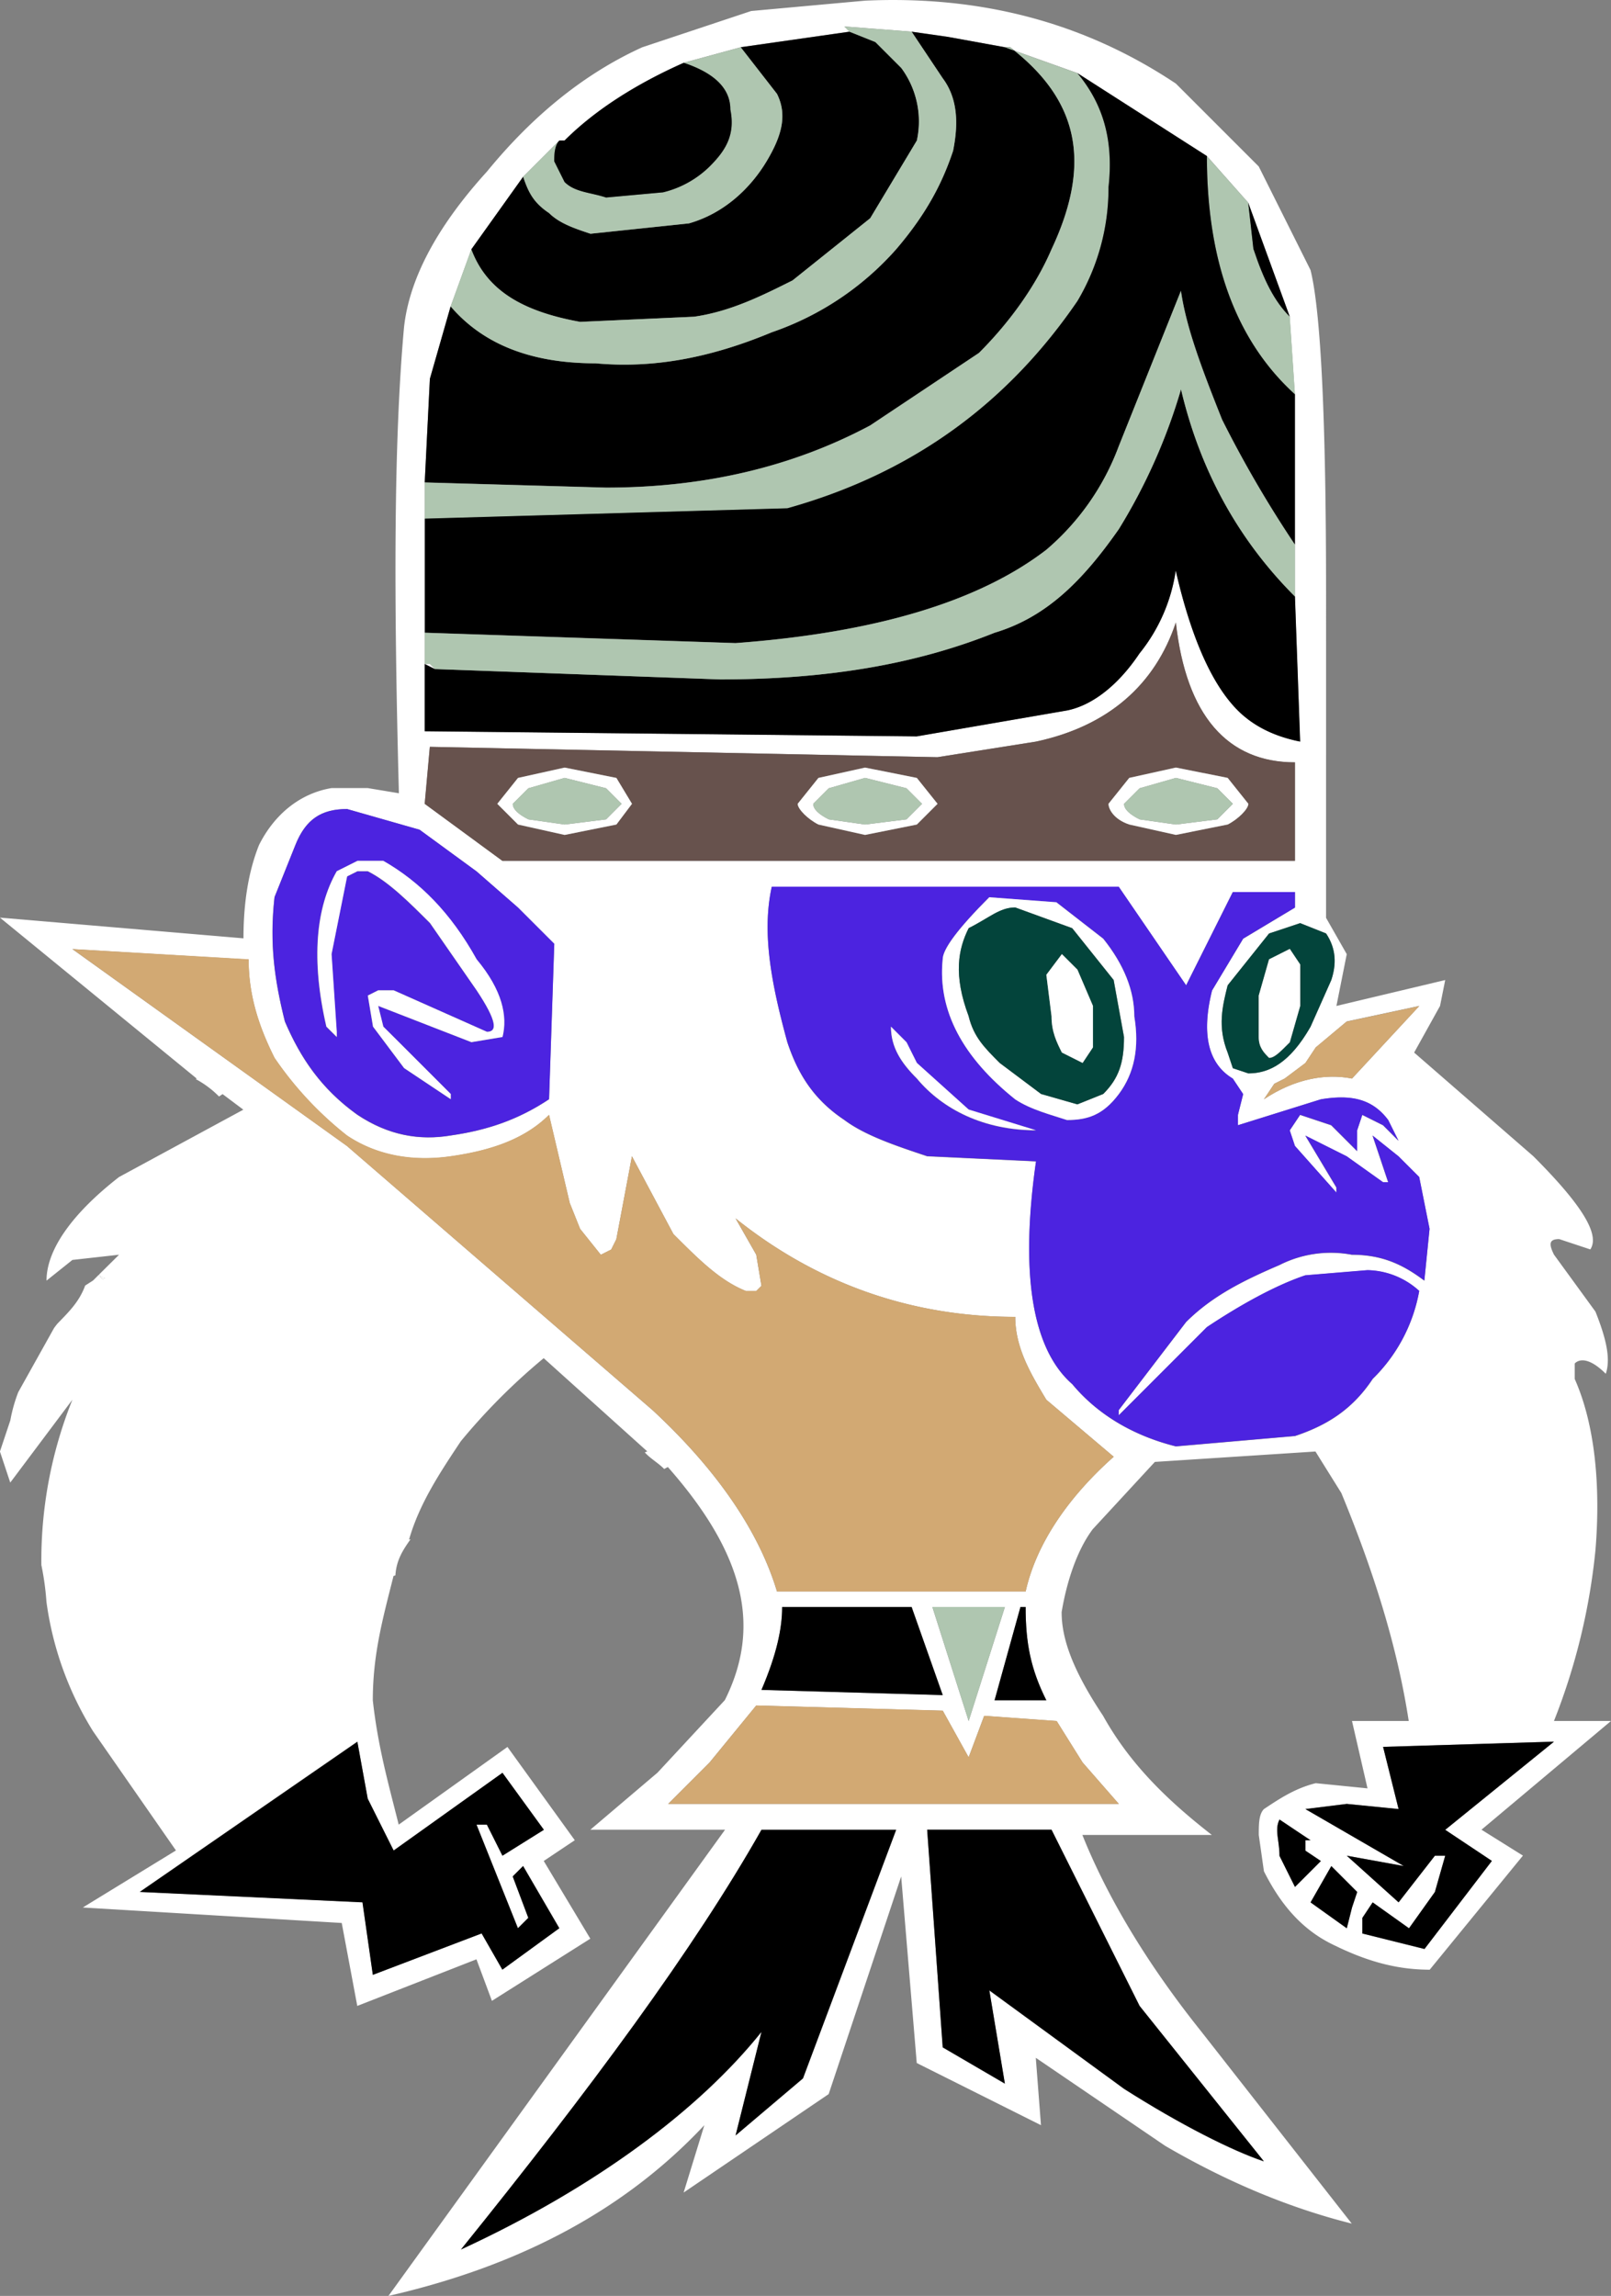 <svg id="ba96ed49-211e-46b0-887f-ba58bdb727c0" data-name="b313ba69-ee38-4850-be61-3cc1fc4b9c4c" xmlns="http://www.w3.org/2000/svg" viewBox="0 0 497.72 709.13"><rect x="0" y="0" width="497.72" height="709.13" fill="#808080" stroke="none"/><defs><style>.b39ed16a-850b-4d2a-b71b-6a532a02da13{fill:#fff;}.b80725de-9b99-42ee-a0a8-bbf205365d2c{fill:#03443b;}.a21776c3-6e4f-4e9b-9384-2ee4e557d4cf{fill:#d2a973;}.b9934720-bc2f-4ac0-913e-2e5f68825bc8{fill:#afc6b0;}.fd5dafea-f194-438c-8891-4088368dc668{fill:#4c23e0;}.ae8d8401-8a72-4e03-a717-1920650d6fef{fill:#67524d;}</style></defs><path class="b39ed16a-850b-4d2a-b71b-6a532a02da13" d="M497.74,531.56H480.12a195.43,195.43,0,0,0,12.82-52.81c1.59-19.21,0-38.42-6.41-52.83v-4.78c1.59-1.61,4.82-1.61,9.6,3.19,1.61-4.8,0-11.19-3.19-19.2l-12.82-17.61c-1.59-3.21-1.59-4.8,1.61-4.8l9.62,3.19c3.18-4.78-3.23-14.4-17.62-28.8l-36.81-32,8-14.4,1.6-8-33.61,8,3.19-16-6.39-11.21V182.66c0-52.81-1.61-86.43-4.8-99.23l-16-32-25.6-25.6C334.49,6.62,302.48-1.38,267.31.21L232.1,3.41l-33.65,11.2q-26.4,12-48,38.41c-16,17.61-24,33.61-25.6,48-3.2,35.2-3.2,83.22-1.59,144l-9.62-1.6h-11.2c-9.6,1.6-17.6,8-22.4,17.6q-4.8,12-4.8,28.81L0,283.43l60.79,49.71-.28.17a29.94,29.94,0,0,1,7.18,5.37l1.1-.74,6.41,4.81L36.8,363.55c-14.41,11.21-22.41,22.4-22.41,32l8-6.39,14.41-1.61-6.14,6.08.15.3a3,3,0,0,0,1.66.79c-.83.83-1.25,0-1.66-.79l-.25-.2-1.8,1.79-2,1.28-.43.28c-1.87,5.15-5.26,8.32-8.64,11.84-.34.44-.69.88-1,1.33L5.66,430a47.75,47.75,0,0,0-2.45,8.71L0,448.33l3.19,9.6,19.2-25.6a133.06,133.06,0,0,0-9.59,51.06,85.26,85.26,0,0,1,1.57,11.36h0a101.28,101.28,0,0,0,14.41,40l25.6,36.8L25.6,589.17l80,4.78,4.8,25.62,36.82-14.4L152,618l30.4-19.2-14.39-24,9.59-6.41-20.8-28.81-33.6,24c-3.21-12.8-6.41-24-8-38.4,0-14.41,3.19-25.62,6.4-38.42l.58-.16c.29-4.73,2.31-7.82,4.72-11.23l-.51.19c3.21-11.21,9.62-20.81,16-30.4A191.43,191.43,0,0,1,168,419.5l32,28.8-.78.29c1.67,1.89,4.25,3.32,6,5.14l1-.54c-1.57-2.91-3.25-4.38-6.39-4.38,3.14,0,4.82,1.47,6.39,4.38l.13-.07c24,27.19,28.82,49.61,17.61,72l-20.8,22.4-20.75,17.62h41.62l-104,144c41.6-9.53,73.6-27.14,97.6-52.74l-6.4,20.81,44.81-30.41,22.4-67.22,4.81,57.62,38.38,19.2-1.6-20.81,40,27.21q28.82,16.79,57.62,24l-46.41-59.22c-19.21-24-30.42-44.81-36.82-60.82h40c-14.4-11.2-25.6-22.41-33.61-36.82-9.59-14.39-12.8-24-12.8-32,1.6-9.59,4.8-19.19,9.6-25.6l19.21-20.8,49.61-3.21,8,12.82c11.21,27.2,17.6,49.61,20.82,70.41H417.72l4.79,20.81-16-1.6c-6.41,1.6-11.19,4.8-16,8-1.59,1.6-1.59,4.8-1.59,8l1.59,11.2c4.82,9.61,11.21,17.61,20.82,22.41s19.19,8,30.4,8l28.8-35.24-12.8-8ZM416.1,315.5l22.42-4.8-20.8,22.44c-8-1.6-17.62,0-27.22,6.41l3.21-4.8,3.2-1.61,6.41-4.79,3.19-4.81Zm-6.39-27.21c3.2,4.8,3.2,9.6,1.61,14.41l-6.41,14.44c-6.41,11.21-12.81,14.4-19.21,14.4l-4.79-1.6-1.6-4.8c-3.2-8-1.61-14.4,0-20.8l12.79-16,9.61-3.2ZM131.24,205.07v-56l1.59-32,6.41-22.4L145.66,77l8-11.2,8-11.21,11.2-11.2h1.6c9.61-9.6,22.41-17.6,36.82-24l17.6-4.8,33.61-4.8-1.6-1.61,20.77,1.6,11.21,1.6,17.6,3.2,22.41,8,40,25.61,12.78,14.41,12.8,35.21,1.6,24v62.41l1.61,44.81q-12-2.4-19.21-9.6-12-12-19.19-43.22a52.87,52.87,0,0,1-11.21,25.62c-6.41,9.6-14.41,16-22.41,17.6l-46.41,8-152-1.59Zm1.59,25.61,156.83,3.2,30.41-4.81c22.4-4.8,36.81-17.6,43.22-36.81,3.18,28.81,16,43.21,36.79,43.21v30.42H155.25l-24-17.61Zm-48,46.41,6.41-16c3.18-8,8-11.19,16-11.19l22.4,6.39,17.6,12.85,12.8,11.2,11.21,11.2-1.61,48c-9.6,6.39-19.21,9.6-30.4,11.2-9.61,1.6-19.21,0-28.82-6.4-11.19-8-17.6-17.6-22.4-28.81-3.2-12.83-4.8-24-3.2-38.39Zm36.83,294.48,33.62-24,12.77,17.57-12.8,8-4.82-9.61h-3.19l12.8,32,3.21-3.2-4.82-12.8,3.21-3.21,11.2,19.21-17.59,12.8-6.41-11.19-33.61,12.79-3.2-22.4-68.82-3.21,67.21-46.41,3.2,17.61ZM248.1,642,227.3,659.6l8-32c-19.21,24-51.22,48-92.84,67.22,40-49.61,72-92.84,92.84-129.63h41.61Zm104-22.39,38.4,48c-9.59-3.2-25.6-11.2-43.2-22.4l-41.64-30.4,4.8,28.8-19.2-11.2-4.79-67.25h38.42Zm-17.61-75.23,11.17,12.78H206.45l12.82-12.82,14.39-17.56,57.62,1.6,8,14.41,4.8-12.82,22.39,1.61Zm-35.2-12.8-11.21-35.21h22.4Zm16-35.21h1.6c0,11.21,1.59,19.21,6.4,28.82h-16Zm-24,27.21-56-1.61c4.8-11.19,6.39-19.19,6.39-25.6h40Zm25.61-32H240.07c-4.8-16-16-35.21-38.42-56l-94.42-81.62-84.84-60.8,54.43,3.21c0,11.2,3.2,20.8,8,30.41a107.8,107.8,0,0,0,22.41,24c9.6,6.4,20.8,8,32,6.4s22.4-4.8,30.4-12.8l6.41,27.2,3.2,8,6.4,8,3.2-1.61,1.59-3.19,4.83-25.62,12.8,24c8,8,14.39,14.39,22.4,17.6h3.2l1.61-1.6-1.61-9.62-6.39-11.21c24,19.21,52.81,30.42,86.41,30.42,0,9.59,4.8,17.6,9.61,25.6l20.81,17.6c-14.44,12.82-24,27.21-27.21,41.62Zm107.21-65.63c-6.38,9.61-14.39,14.41-24,17.62l-36.79,3.2c-12.82-3.2-24-9.6-32-19.21-12.82-11.21-16-35.21-11.21-68.82l-33.64-1.58c-9.59-3.2-19.19-6.4-25.6-11.21-9.6-6.39-14.41-14.4-17.6-24-4.81-17.6-8-33.61-4.81-48h107.2l20.8,30.42,14.42-28.81h19.19v4.8l-16,9.6-9.61,16c-3.19,12.81-1.6,22.42,6.41,27.21l3.2,4.8-1.61,6.41v3.2l25.6-8c9.62-1.61,16,0,20.82,6.39l3.19,6.41-4.78-4.8-6.41-3.2-1.6,4.8v6.4l-8-8-9.61-3.2-3.21,4.8,1.6,4.8,12.81,14.4v-1.59l-9.59-16,12.78,6.4,11.23,8h1.59l-4.82-14.41,8,6.4,6.41,6.4,3.2,16-1.61,16c-6.39-4.8-12.78-8-22.39-8a35.07,35.07,0,0,0-22.4,3.2c-11.21,4.8-20.82,9.6-28.83,17.6l-20.78,27.17v1.61l27.21-27.22c9.6-6.4,20.81-12.79,30.42-16l19.19-1.59a24.39,24.39,0,0,1,16,6.41,50.4,50.4,0,0,1-14.38,27.18Zm-24,156.86-4.78-9.6c0-4.81-1.61-8,0-11.22l9.59,6.41h-1.59v3.2l4.78,3.21Zm17.62,6.41-1.62,6.39-11.19-8,6.41-11.21,8,8Zm43.21-14.41L440.12,602l-19.19-4.78v-4.81l3.18-4.8,11.23,8,8-11.21,3.18-11.24h-3.19l-11.22,14.4-16-14.4,17.62,3.19-30.4-17.6,12.77-1.59,16,1.59-4.78-19.21,52.79-1.6-33.59,27.22Z" transform="translate(-0.02 -0.01)"/><path class="b39ed16a-850b-4d2a-b71b-6a532a02da13" d="M32.51,394.72a3,3,0,0,1-1.66-.79C31.26,394.75,31.66,395.55,32.51,394.72Z" transform="translate(-0.02 -0.01)"/><path class="b39ed16a-850b-4d2a-b71b-6a532a02da13" d="M30.85,393.93l-.15-.3-.1.1Z" transform="translate(-0.02 -0.01)"/><path class="b80725de-9b99-42ee-a0a8-bbf205365d2c" d="M379.31,325.14l1.6,4.8,4.79,1.6c6.4,0,12.8-3.19,19.21-14.4l6.41-14.4c1.59-4.81,1.59-9.61-1.61-14.41l-8-3.2-9.61,3.2-12.79,16c-1.61,6.4-3.2,12.8,0,20.8Zm19.19-32,3.21,4.8v12.81L398.5,322c-3.18,3.2-4.79,4.81-6.4,4.81-1.6-1.61-3.19-3.21-3.19-6.41v-12.8l3.19-11.2Z" transform="translate(-0.02 -0.01)"/><path class="b39ed16a-850b-4d2a-b71b-6a532a02da13" d="M401.71,297.89l-3.21-4.8-6.4,3.21-3.19,11.2v12.8c0,3.2,1.59,4.8,3.19,6.41,1.61,0,3.22-1.61,6.4-4.81l3.21-11.2Z" transform="translate(-0.02 -0.01)"/><path d="M316.89,496.35h-1.6l-8,28.82h16C318.48,515.56,316.89,507.56,316.89,496.35Z" transform="translate(-0.02 -0.01)"/><polygon class="a21776c3-6e4f-4e9b-9384-2ee4e557d4cf" points="334.47 544.35 326.47 531.55 304.07 529.94 299.27 542.75 291.27 528.34 233.64 526.75 219.25 544.35 206.43 557.17 345.68 557.17 334.47 544.35 334.47 544.35"/><polygon class="b9934720-bc2f-4ac0-913e-2e5f68825bc8" points="288.07 496.33 299.27 531.55 310.46 496.33 288.07 496.33 288.07 496.33"/><path d="M241.66,496.35c0,6.41-1.59,14.41-6.39,25.6l56,1.61-9.61-27.21Z" transform="translate(-0.02 -0.01)"/><path d="M248.07,642l28.81-76.84H235.27c-20.82,36.79-52.83,80-92.84,129.63,41.62-19.21,73.63-43.21,92.84-67.22l-8,32,20.8-17.62Z" transform="translate(-0.02 -0.01)"/><path d="M286.47,565.14l4.81,67.21,19.2,11.2-4.8-28.8,41.62,30.41c17.6,11.2,33.61,19.2,43.2,22.4l-38.4-48-27.21-54.42Z" transform="translate(-0.02 -0.01)"/><path d="M147.24,563.57h3.19l4.82,9.61,12.8-8-12.8-17.61-33.62,24-8-16L110.43,538,43.21,584.37,112,587.58l3.2,22.4,33.61-12.79,6.41,11.19,17.59-12.8-11.18-19.21-3.21,3.21,4.82,12.8-3.21,3.2-12.8-32Z" transform="translate(-0.02 -0.01)"/><path d="M312.09,14.61h-1.61l-17.6-3.2-11.22-1.6,9.61,14.4c4.8,6.41,4.8,14.41,3.2,22.41-3.2,9.6-8,19.21-17.6,30.41a90.4,90.4,0,0,1-38.41,25.61c-19.19,8-36.81,11.2-54.41,9.59-20.8,0-35.21-6.39-44.81-17.59L132.83,117l-1.59,32,56,1.6q45.6,0,81.61-19.21L302.46,109c9.61-9.61,17.61-20.81,22.41-32,12.8-27.2,8-46.41-12.8-62.42Z" transform="translate(-0.02 -0.01)"/><path class="b9934720-bc2f-4ac0-913e-2e5f68825bc8" d="M310.48,14.61h1.61c20.8,16,25.6,35.22,12.8,62.42-4.8,11.2-12.8,22.4-22.41,32l-33.61,22.4q-36,19.2-81.61,19.21l-56-1.6v11.2l112-3.2c40-11.2,68.82-33.61,89.62-64a68.34,68.34,0,0,0,9.6-35.2c1.61-14.41-1.6-25.62-9.6-35.22l-22.41-8Z" transform="translate(-0.02 -0.01)"/><path class="b9934720-bc2f-4ac0-913e-2e5f68825bc8" d="M372.9,48.22h0c0,33.61,9.6,57.62,27.2,73.63l-1.6-24c-4.79-4.81-8-11.21-11.19-20.81l-1.65-14.41-12.8-14.41Z" transform="translate(-0.02 -0.01)"/><path d="M387.31,77c3.19,9.6,6.4,16,11.19,20.81L385.66,62.63,387.27,77Z" transform="translate(-0.02 -0.01)"/><path d="M240.07,29c3.2,6.4,1.59,12.81-3.21,20.82s-12.8,16-24,19.2l-30.42,3.19c-4.8-1.59-9.6-3.19-12.8-6.39-4.8-3.2-6.39-6.41-8-11.21l-8,11.21-8,11.2c4.8,12.81,16,19.2,33.62,22.4l35.2-1.59c11.21-1.61,20.82-6.41,30.42-11.21l24-19.21,14.41-24A27.75,27.75,0,0,0,278.48,21l-8-8-8-3.2-33.61,4.8L240.08,29Z" transform="translate(-0.02 -0.01)"/><path class="b9934720-bc2f-4ac0-913e-2e5f68825bc8" d="M236.86,49.83c4.8-8,6.41-14.42,3.21-20.82l-11.21-14.4-17.6,4.8q14.4,4.8,14.4,14.41c1.61,8-1.6,12.8-6.39,17.6a30.92,30.92,0,0,1-14.42,8L187.26,61c-4.82-1.6-9.62-1.6-12.82-4.8l-3.19-6.39c0-1.61,0-4.81,1.59-6.41h0l-11.18,11.2h0c1.61,4.8,3.2,8,8,11.21,3.2,3.2,8,4.8,12.8,6.39L212.88,69c11.2-3.2,19.21-11.2,24-19.2Z" transform="translate(-0.02 -0.01)"/><path class="b9934720-bc2f-4ac0-913e-2e5f68825bc8" d="M260.87,8.2l1.6,1.61,8,3.2,8,8a27.75,27.75,0,0,1,4.81,22.41l-14.41,24-24,19.21c-9.6,4.8-19.21,9.6-30.42,11.21l-35.2,1.59c-17.61-3.2-28.82-9.59-33.62-22.4h0l-6.39,17.61c9.6,11.2,24,17.59,44.81,17.59,17.6,1.61,35.22-1.59,54.41-9.59A90.38,90.38,0,0,0,276.88,77c9.59-11.2,14.4-20.81,17.6-30.41,1.6-8,1.6-16-3.2-22.41l-9.62-14.4L260.86,8.2Z" transform="translate(-0.02 -0.01)"/><path d="M172.84,43.42c-1.59,1.6-1.59,4.8-1.59,6.41l3.19,6.39c3.2,3.2,8,3.2,12.82,4.8l17.59-1.6a30.92,30.92,0,0,0,14.42-8c4.79-4.8,8-9.6,6.39-17.6q0-9.62-14.4-14.41c-14.41,6.41-27.21,14.41-36.82,24Z" transform="translate(-0.02 -0.01)"/><path d="M401.71,229.07l-1.61-44.81c-16-16-28.79-36.81-35.2-64a177.13,177.13,0,0,1-19.24,43.19c-11.2,16-22.4,27.21-38.4,32-24,9.61-51.22,14.41-84.84,14.41l-88-3.2-3.19-1.6v20.81l152,1.59,46.41-8c8-1.59,16-8,22.41-17.6a52.87,52.87,0,0,0,11.21-25.62q7.19,31.22,19.19,43.22,7.21,7.2,19.21,9.6Z" transform="translate(-0.02 -0.01)"/><polygon class="b39ed16a-850b-4d2a-b71b-6a532a02da13" points="132.82 205.05 131.22 205.05 134.41 206.65 132.82 205.05 132.82 205.05"/><path d="M372.9,48.22l-40-25.61c8,9.6,11.21,20.81,9.6,35.22A68.34,68.34,0,0,1,332.9,93c-20.8,30.41-49.61,52.82-89.62,64l-112,3.2v35.21l96,3.21q64.8-4.82,96-28.81a77.35,77.35,0,0,0,22.4-32l19.21-48c1.59,11.2,6.41,24,12.8,40a355.35,355.35,0,0,0,22.4,38.4v-46.4c-17.6-16-27.2-40-27.2-73.63Z" transform="translate(-0.02 -0.01)"/><path class="b9934720-bc2f-4ac0-913e-2e5f68825bc8" d="M377.66,129.85c-6.39-16-11.21-28.81-12.8-40l-19.21,48a77.35,77.35,0,0,1-22.4,32q-31.22,24-96,28.81l-96-3.21v9.61h1.59l1.6,1.6,88,3.2c33.62,0,60.83-4.8,84.84-14.41,16-4.8,27.2-16,38.4-32a176.8,176.8,0,0,0,19.21-43.21c6.41,27.21,19.21,48,35.2,64v-16a355.35,355.35,0,0,1-22.4-38.4Z" transform="translate(-0.02 -0.01)"/><path class="fd5dafea-f194-438c-8891-4088368dc668" d="M169.66,339.51l1.61-48-11.21-11.2-12.82-11.17-17.58-12.86-22.4-6.39c-8,0-12.82,3.19-16,11.19l-6.41,16c-1.6,14.4,0,25.61,3.2,38.41,4.8,11.21,11.21,20.81,22.4,28.81,9.61,6.4,19.21,8,28.82,6.4,11.19-1.6,20.8-4.81,30.4-11.2ZM155.27,320.3l-9.62,1.6-28.8-11.2,1.59,6.4,4.82,4.8,16,16v1.61l-14.41-9.61-9.6-12.8-1.61-9.6,3.21-1.61h4.81l28.8,12.81c3.21,0,3.21-3.2-3.19-12.81l-14.44-20.75c-6.41-6.4-12.8-12.8-19.21-16h-3.2l-3.19,1.6-4.81,24,1.61,24v1.6l-3.21-3.2c-4.8-20.8-3.2-36.81,3.21-48l6.39-3.2h8c11.21,6.4,20.82,16,28.82,30.41,8,9.59,9.6,17.59,8,24Z" transform="translate(-0.02 -0.01)"/><path class="b39ed16a-850b-4d2a-b71b-6a532a02da13" d="M145.66,321.9l9.62-1.6c1.59-6.41,0-14.41-8-24-8-14.41-17.61-24-28.82-30.41h-8l-6.39,3.2c-6.41,11.2-8,27.21-3.21,48l3.21,3.2v-1.6l-1.61-24,4.81-24,3.19-1.6h3.2c6.41,3.2,12.8,9.6,19.21,16l14.41,20.8c6.4,9.61,6.4,12.81,3.19,12.81l-28.81-12.81h-4.8l-3.2,1.61,1.61,9.6,9.6,12.8,14.41,9.61V337.9l-16-16-4.82-4.8-1.59-6.4,28.8,11.2Z" transform="translate(-0.02 -0.01)"/><path class="fd5dafea-f194-438c-8891-4088368dc668" d="M238.46,273.88c-3.19,14.41,0,30.42,4.81,48,3.19,9.6,8,17.61,17.6,24,6.41,4.81,16,8,25.6,11.21l33.62,1.6c-4.8,33.61-1.61,57.61,11.21,68.82,8,9.61,19.19,16,32,19.21l36.79-3.2c9.61-3.21,17.62-8,24-17.62a50.41,50.41,0,0,0,14.41-27.19,24.39,24.39,0,0,0-16-6.41l-19.19,1.59c-9.61,3.22-20.82,9.61-30.42,16l-27.23,27.25v-1.61l20.8-27.21c8-8,17.62-12.8,28.83-17.6a35.07,35.07,0,0,1,22.4-3.2c9.61,0,16,3.2,22.39,8l1.61-16-3.2-16-6.41-6.4-8-6.4,4.84,14.42h-1.59l-11.23-8-12.78-6.4,9.59,16v1.59l-12.81-14.4-1.6-4.8,3.21-4.8,9.61,3.2,8,8v-6.39l1.6-4.8,6.41,3.2,4.78,4.8-3.19-6.41c-4.81-6.39-11.2-8-20.82-6.39l-25.6,8v-3.2l1.61-6.41-3.2-4.8c-8-4.79-9.6-14.4-6.41-27.21l9.61-16,16-9.6v-4.8h-19.2l-14.42,28.81-20.83-30.45Zm36.82,43.26,4.8,4.8,3.2,6.41,16,14.4,20.8,6.4h0c-16,0-28.81-6.4-36.81-16-4.81-4.79-8-9.6-8-16Zm30.38-40,20.8,1.6,14.41,11.2q9.61,12,9.6,24,2.41,14.42-4.8,24c-4.8,6.41-9.59,8-16,8-4.8-1.59-11.21-3.19-16-6.39-16-12.8-24-27.21-22.4-43.21q0-4.81,14.4-19.21Z" transform="translate(-0.02 -0.01)"/><path class="b39ed16a-850b-4d2a-b71b-6a532a02da13" d="M280.08,321.9l-4.8-4.8c0,6.4,3.19,11.21,8,16,8,9.61,20.81,16,36.81,16h0l-20.8-6.4-16-14.4-3.2-6.41Z" transform="translate(-0.02 -0.01)"/><path class="b39ed16a-850b-4d2a-b71b-6a532a02da13" d="M326.48,278.69l-20.82-1.55q-14.4,14.4-14.4,19.21c-1.6,16,6.4,30.41,22.4,43.21,4.8,3.2,11.21,4.8,16,6.39,6.41,0,11.2-1.59,16-8s6.41-14.4,4.8-24q0-12-9.6-24l-14.41-11.2Zm-27.19,35.2c-4.81-12.8-3.21-20.8,0-27.2,6.39-3.2,9.59-6.4,14.39-6.4l17.62,6.4,12.8,16,3.2,17.6c0,8-1.61,12.8-6.41,17.6l-8,3.21-11.23-3.2-12.81-9.59c-4.79-4.81-8-8-9.59-14.42Z" transform="translate(-0.02 -0.01)"/><path class="b80725de-9b99-42ee-a0a8-bbf205365d2c" d="M299.29,286.69c-3.21,6.4-4.81,14.4,0,27.2,1.59,6.41,4.8,9.61,9.59,14.42l12.78,9.59,11.2,3.21,8-3.21c4.8-4.8,6.41-9.59,6.41-17.6l-3.2-17.6-12.8-16-17.61-6.41c-4.8,0-8,3.2-14.39,6.4Zm24,14.4,4.8-6.39,4.8,4.79,4.8,11.21v12.8l-3.2,4.81-6.4-3.21c-1.61-3.2-3.2-6.4-3.2-11.21l-1.6-12.8Z" transform="translate(-0.02 -0.01)"/><path class="b39ed16a-850b-4d2a-b71b-6a532a02da13" d="M328.09,294.7l-4.8,6.39,1.6,12.8c0,4.81,1.59,8,3.2,11.21l6.4,3.21,3.2-4.81V310.7l-4.8-11.21-4.8-4.79Z" transform="translate(-0.02 -0.01)"/><path class="ae8d8401-8a72-4e03-a717-1920650d6fef" d="M363.31,192.26c-6.41,19.21-20.82,32-43.22,36.81l-30.43,4.81-156.85-3.2-1.59,17.6,24,17.61H400.1V235.47C379.31,235.47,366.49,221.07,363.31,192.26ZM252.87,254.68c-3.21-1.6-6.41-4.79-6.41-6.4l6.41-8,14.41-3.19,16,3.19,6.4,8-6.4,6.4-16,3.21Zm-92.83,0-6.4-6.4,6.4-8,14.4-3.19,16,3.19,4.82,8-4.82,6.4-16,3.21ZM348.9,240.27l14.41-3.19,16,3.19,6.39,8c0,1.61-3.2,4.8-6.39,6.4l-16,3.21-14.41-3.21c-4.8-1.6-6.41-4.79-6.41-6.4Z" transform="translate(-0.02 -0.01)"/><path class="b39ed16a-850b-4d2a-b71b-6a532a02da13" d="M246.46,248.28c0,1.61,3.2,4.8,6.41,6.4l14.41,3.21,16-3.21,6.4-6.4-6.4-8-16-3.19-14.41,3.19Zm4.81,0,4.8-4.8,11.21-3.21,12.8,3.21,4.8,4.8-4.8,4.8-12.8,1.6-11.21-1.6C252.87,251.48,251.27,249.89,251.27,248.28Z" transform="translate(-0.02 -0.01)"/><path class="b9934720-bc2f-4ac0-913e-2e5f68825bc8" d="M256.07,243.48l-4.8,4.8c0,1.61,1.6,3.2,4.8,4.8l11.21,1.6,12.8-1.6,4.8-4.8-4.8-4.8-12.8-3.21Z" transform="translate(-0.02 -0.01)"/><path class="b39ed16a-850b-4d2a-b71b-6a532a02da13" d="M153.66,248.28l6.4,6.4,14.4,3.21,16-3.21,4.82-6.4-4.82-8-16-3.19-14.4,3.19Zm4.79,0,4.82-4.8,11.19-3.21,12.82,3.21,4.79,4.8-4.79,4.8-12.82,1.6-11.19-1.6c-3.21-1.6-4.82-3.19-4.82-4.8Z" transform="translate(-0.02 -0.01)"/><path class="b9934720-bc2f-4ac0-913e-2e5f68825bc8" d="M163.25,243.48l-4.82,4.8c0,1.61,1.61,3.2,4.82,4.8l11.19,1.6,12.82-1.6,4.79-4.8-4.79-4.8-12.82-3.21Z" transform="translate(-0.02 -0.01)"/><path class="b39ed16a-850b-4d2a-b71b-6a532a02da13" d="M363.31,237.08l-14.41,3.19-6.41,8c0,1.61,1.61,4.8,6.41,6.4l14.41,3.21,16-3.21c3.19-1.6,6.39-4.79,6.39-6.4l-6.39-8Zm0,17.6-11.21-1.6c-3.2-1.6-4.8-3.19-4.8-4.8l4.8-4.8,11.21-3.21,12.8,3.21,4.8,4.8-4.8,4.8Z" transform="translate(-0.02 -0.01)"/><path class="b9934720-bc2f-4ac0-913e-2e5f68825bc8" d="M352.1,253.08l11.21,1.6,12.8-1.6,4.8-4.8-4.8-4.8-12.8-3.21-11.21,3.21-4.8,4.8C347.3,249.89,348.9,251.48,352.1,253.08Z" transform="translate(-0.02 -0.01)"/><path class="a21776c3-6e4f-4e9b-9384-2ee4e557d4cf" d="M416.1,315.5l-9.59,8-3.19,4.81-6.41,4.83-3.2,1.61-3.21,4.8c9.6-6.41,19.21-8,27.22-6.41l20.8-22.4-22.42,4.8Z" transform="translate(-0.02 -0.01)"/><path class="a21776c3-6e4f-4e9b-9384-2ee4e557d4cf" d="M323.29,432.33c-4.81-8-9.61-16-9.61-25.6-33.6,0-62.41-11.21-86.41-30.42l6.39,11.21,1.61,9.61-1.61,1.6h-3.2c-8-3.21-14.4-9.6-22.4-17.6l-12.8-24-4.82,25.61-1.59,3.19-3.2,1.61-6.4-8-3.2-8-6.39-27.23c-8,8-19.21,11.2-30.4,12.8s-22.41,0-32-6.4a107.8,107.8,0,0,1-22.41-24c-4.8-9.61-8-19.21-8-30.41l-54.46-3.16L107.23,354l94.43,81.57c22.41,20.81,33.62,40,38.42,56H316.9c3.2-14.39,12.8-28.8,27.21-41.62Z" transform="translate(-0.02 -0.01)"/><polygon points="432.1 587.57 443.31 573.17 446.5 573.17 443.31 584.36 435.31 595.57 424.09 587.57 420.9 592.36 420.9 597.18 440.1 601.96 460.91 574.76 446.5 565.17 480.11 537.94 427.31 539.55 432.1 558.76 416.09 557.17 403.3 558.76 433.7 576.36 416.09 573.17 432.1 587.57 432.1 587.57"/><path d="M395.32,562c-1.61,3.22,0,6.41,0,11.22l4.78,9.6,8-8-4.78-3.21v-3.2h1.59L395.32,562Z" transform="translate(-0.02 -0.01)"/><polygon points="416.09 595.57 417.7 589.17 419.31 584.36 411.31 576.36 404.9 587.57 416.09 595.57 416.09 595.57"/></svg>